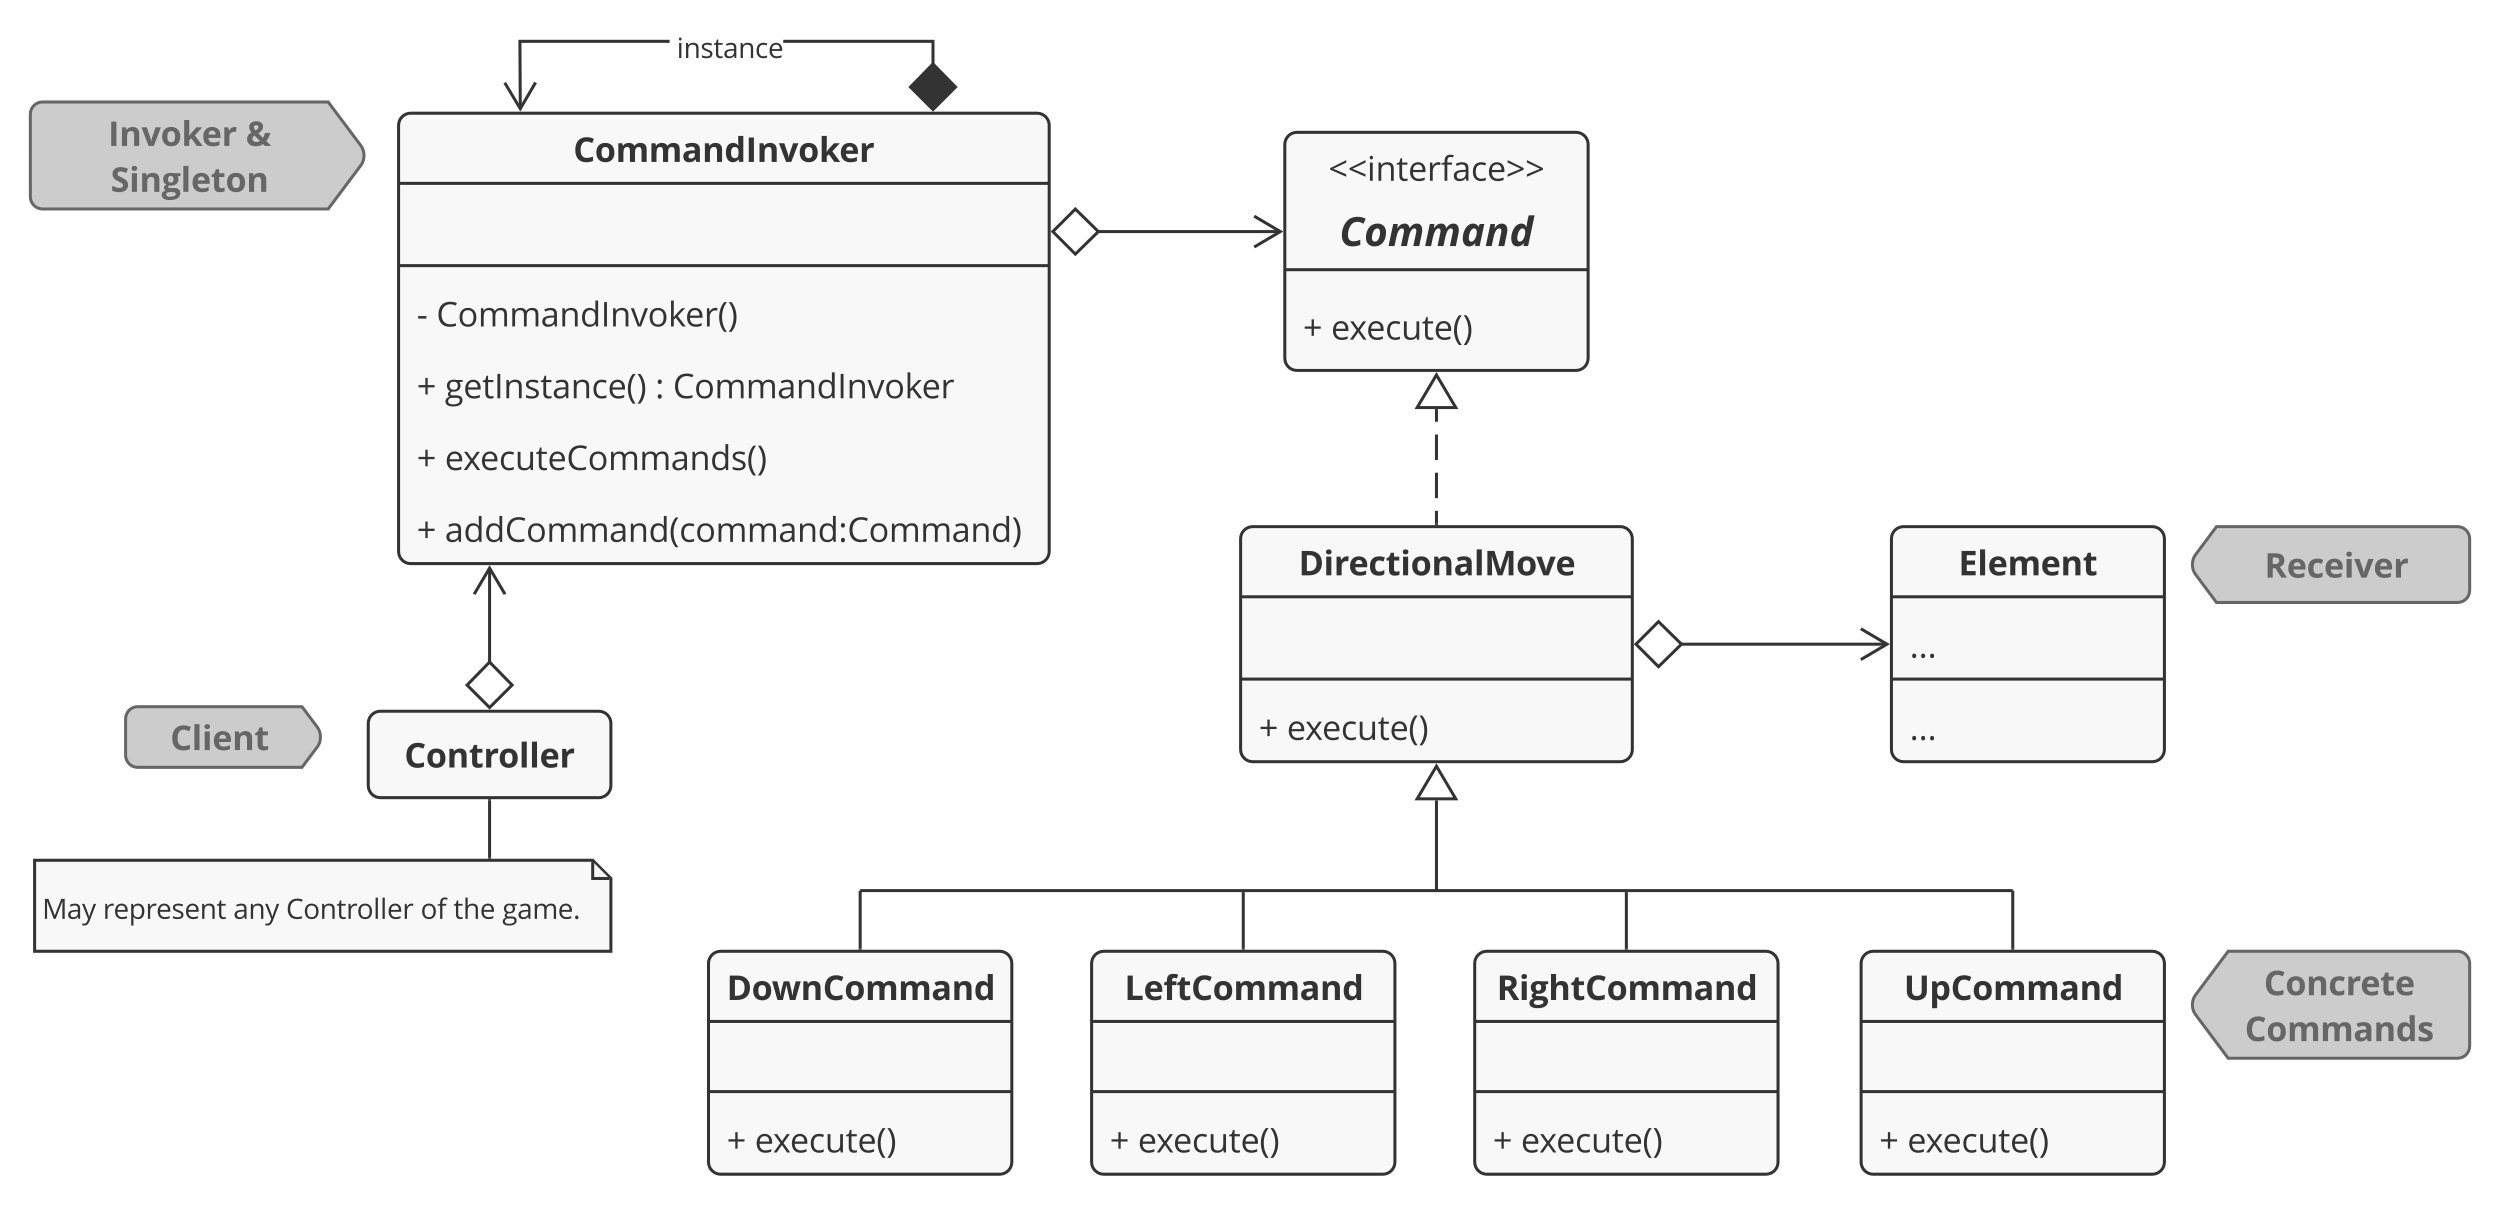 <svg xmlns="http://www.w3.org/2000/svg" xmlns:xlink="http://www.w3.org/1999/xlink" xmlns:lucid="lucid" width="1648.46" height="794.26"><g transform="translate(-37.18 -432.744)" lucid:page-tab-id="0_0"><path d="M1665.64 1122.53c0 4.4-3.58 8-8 8H1506.4l-21.6-28.86c-2.65-3.54-2.65-9.28 0-12.8l21.6-28.87h151.24c4.42 0 8 3.58 8 8z" stroke="#666" stroke-width="2" fill="#ccc"/><use xlink:href="#a" transform="matrix(1,-2.4492935982947064e-16,2.4492935982947064e-16,1,1493.195,1060) translate(36.75 28.99)"/><use xlink:href="#b" transform="matrix(1,-2.4492935982947064e-16,2.4492935982947064e-16,1,1493.195,1060) translate(24.152 59.252)"/><path d="M884.36 528c0-4.42 3.58-8 8-8h184c4.42 0 8 3.58 8 8v141c0 4.42-3.58 8-8 8h-184c-4.42 0-8-3.58-8-8z" stroke="#333" stroke-width="2" fill="#f9f8f8"/><path d="M884.36 610.58h200" stroke="#333" stroke-width="2" fill="none"/><use xlink:href="#c" transform="matrix(1,0,0,1,892.36,528) translate(20.798 23.963)"/><use xlink:href="#d" transform="matrix(1,0,0,1,892.36,528) translate(28.016 66.976)"/><use xlink:href="#e" transform="matrix(1,0,0,1,896.36,618.578) translate(0 38.121)"/><use xlink:href="#f" transform="matrix(1,0,0,1,896.36,618.578) translate(18.479 38.121)"/><path d="M855.22 788c0-4.42 3.58-8 8-8h242.28c4.42 0 8 3.58 8 8v139c0 4.42-3.58 8-8 8H863.22c-4.42 0-8-3.58-8-8z" stroke="#333" stroke-width="2" fill="#f9f8f8"/><path d="M855.22 826.26h258.28m-258.28 54.27h258.28" stroke="#333" stroke-width="2" fill="none"/><use xlink:href="#g" transform="matrix(1,0,0,1,863.217,788) translate(30.267 24.121)"/><use xlink:href="#e" transform="matrix(1,0,0,1,867.217,888.525) translate(0 32.121)"/><use xlink:href="#f" transform="matrix(1,0,0,1,867.217,888.525) translate(18.479 32.121)"/><path d="M984.36 778v-8.4m0-8.38v-16.78m0-8.4v-16.78m0-8.4v-8.38" stroke="#333" stroke-width="2" fill="none"/><path d="M985.36 779h-2v-1.03h2z" fill="#333"/><path d="M984.36 679.96l12.73 21.52h-25.47z" stroke="#333" stroke-width="2" fill="#fff"/><path d="M984.36 1019v-58.52M984.36 1018.97v1.03" stroke="#333" stroke-width="2" fill="none"/><path d="M984.36 937.96l12.73 21.52h-25.47z" stroke="#333" stroke-width="2" fill="#fff"/><path d="M605.36 1020h758M605.4 1020h-1.04M1363.33 1020h1.03" stroke="#333" stroke-width="2" fill="none"/><path d="M1264.36 1068c0-4.42 3.58-8 8-8h184c4.42 0 8 3.58 8 8v131c0 4.42-3.58 8-8 8h-184c-4.42 0-8-3.58-8-8z" stroke="#333" stroke-width="2" fill="#f9f8f8"/><path d="M1264.36 1106.26h200m-200 46.27h200" stroke="#333" stroke-width="2" fill="none"/><use xlink:href="#h" transform="matrix(1,0,0,1,1272.357,1068) translate(20.245 24.121)"/><use xlink:href="#e" transform="matrix(1,0,0,1,1276.357,1160.525) translate(0 32.121)"/><use xlink:href="#f" transform="matrix(1,0,0,1,1276.357,1160.525) translate(18.479 32.121)"/><path d="M504.36 1068c0-4.42 3.58-8 8-8h184c4.42 0 8 3.58 8 8v131c0 4.42-3.58 8-8 8h-184c-4.42 0-8-3.58-8-8z" stroke="#333" stroke-width="2" fill="#f9f8f8"/><path d="M504.36 1106.26h200m-200 46.27h200" stroke="#333" stroke-width="2" fill="none"/><use xlink:href="#i" transform="matrix(1,0,0,1,512.36,1068) translate(3.98 24.121)"/><use xlink:href="#e" transform="matrix(1,0,0,1,516.36,1160.525) translate(0 32.121)"/><use xlink:href="#f" transform="matrix(1,0,0,1,516.36,1160.525) translate(18.479 32.121)"/><path d="M1009.58 1068c0-4.42 3.58-8 8-8h184c4.42 0 8 3.58 8 8v131c0 4.42-3.58 8-8 8h-184c-4.42 0-8-3.58-8-8z" stroke="#333" stroke-width="2" fill="#f9f8f8"/><path d="M1009.58 1106.26h200m-200 46.27h200" stroke="#333" stroke-width="2" fill="none"/><use xlink:href="#j" transform="matrix(1,0,0,1,1017.575,1068) translate(6.546 24.121)"/><use xlink:href="#e" transform="matrix(1,0,0,1,1021.575,1160.525) translate(0 32.121)"/><use xlink:href="#f" transform="matrix(1,0,0,1,1021.575,1160.525) translate(18.479 32.121)"/><path d="M756.97 1068c0-4.42 3.58-8 8-8h184c4.42 0 8 3.58 8 8v131c0 4.42-3.58 8-8 8h-184c-4.42 0-8-3.58-8-8z" stroke="#333" stroke-width="2" fill="#f9f8f8"/><path d="M756.97 1106.26h200m-200 46.27h200" stroke="#333" stroke-width="2" fill="none"/><use xlink:href="#k" transform="matrix(1,0,0,1,764.968,1068) translate(13.708 24.121)"/><use xlink:href="#e" transform="matrix(1,0,0,1,768.968,1160.525) translate(0 32.121)"/><use xlink:href="#f" transform="matrix(1,0,0,1,768.968,1160.525) translate(18.479 32.121)"/><path d="M604.36 1021v37M604.36 1021.03V1020" stroke="#333" stroke-width="2" fill="none"/><path d="M605.36 1059h-2v-1.03h2z" fill="#333"/><path d="M1364.36 1021v37M1364.36 1021.03V1020" stroke="#333" stroke-width="2" fill="none"/><path d="M1365.36 1057.97v1.03h-2v-1.03z" fill="#333"/><path d="M856.97 1058v-37" stroke="#333" stroke-width="2" fill="none"/><path d="M857.97 1059h-2v-1.03h2z" fill="#333"/><path d="M856.97 1021.03V1020M1109.58 1058v-37" stroke="#333" stroke-width="2" fill="none"/><path d="M1110.58 1057.97v1.03h-2v-1.03z" fill="#333"/><path d="M1109.58 1021.03V1020M1145.25 857.5h136.3" stroke="#333" stroke-width="2" fill="none"/><path d="M1115.92 857.5l14.85-14.85 15.15 14.85-15.15 14.85z" stroke="#333" stroke-width="2" fill="#fff"/><path d="M1264.18 867.68l17.22-10.18-17.22-10.18" stroke="#333" stroke-width="2" fill="none"/><path d="M1284.36 788c0-4.42 3.58-8 8-8h164c4.42 0 8 3.58 8 8v139c0 4.42-3.58 8-8 8h-164c-4.42 0-8-3.58-8-8z" stroke="#333" stroke-width="2" fill="#f9f8f8"/><path d="M1284.36 826.26h180m-180 54.27h180" stroke="#333" stroke-width="2" fill="none"/><use xlink:href="#l" transform="matrix(1,0,0,1,1292.36,788) translate(36.221 24.121)"/><use xlink:href="#m" transform="matrix(1,0,0,1,1296.36,834.263) translate(0 32.121)"/><use xlink:href="#n" transform="matrix(1,0,0,1,1296.36,888.525) translate(0 32.121)"/><path d="M1665.64 822c0 4.42-3.58 8-8 8H1498.7l-13.9-18.6c-2.65-3.53-2.65-9.27 0-12.8l13.9-18.6h158.94c4.42 0 8 3.58 8 8z" stroke="#666" stroke-width="2" fill="#ccc"/><use xlink:href="#o" transform="matrix(1,-2.4492935982947064e-16,2.4492935982947064e-16,1,1489.355,780) translate(41.001 33.621)"/><path d="M57.18 508c0-4.42 3.58-8 8-8H253.6l21.6 28.86c2.65 3.53 2.65 9.27 0 12.8l-21.6 28.87H65.2c-4.42 0-8-3.6-8-8z" stroke="#666" stroke-width="2" fill="#ccc"/><use xlink:href="#p" transform="matrix(1,0,0,1,57.18,500) translate(51.322 28.99)"/><use xlink:href="#q" transform="matrix(1,0,0,1,57.18,500) translate(142.012 28.99)"/><use xlink:href="#r" transform="matrix(1,0,0,1,57.18,500) translate(52.949 59.252)"/><path d="M300 515.38c0-4.42 3.58-8 8-8h413c4.4 0 8 3.58 8 8v281c0 4.42-3.6 8-8 8H308c-4.42 0-8-3.58-8-8z" stroke="#333" stroke-width="2" fill="#f9f8f8"/><path d="M300 553.65h429M300 607.9h429" stroke="#333" stroke-width="2" fill="none"/><use xlink:href="#s" transform="matrix(1,0,0,1,308,515.383) translate(107.216 24.121)"/><use xlink:href="#t" transform="matrix(1,0,0,1,312,615.908) translate(0 32.109)"/><use xlink:href="#u" transform="matrix(1,0,0,1,312,615.908) translate(12.923 32.109)"/><use xlink:href="#v" transform="matrix(1,0,0,1,312,615.908) translate(0 79.45)"/><use xlink:href="#w" transform="matrix(1,0,0,1,312,615.908) translate(18.479 79.45)"/><use xlink:href="#x" transform="matrix(1,0,0,1,312,615.908) translate(157.216 79.45)"/><use xlink:href="#y" transform="matrix(1,0,0,1,312,615.908) translate(168.902 79.45)"/><use xlink:href="#e" transform="matrix(1,0,0,1,312,615.908) translate(0 126.792)"/><use xlink:href="#z" transform="matrix(1,0,0,1,312,615.908) translate(18.479 126.792)"/><use xlink:href="#e" transform="matrix(1,0,0,1,312,615.908) translate(0 174.133)"/><use xlink:href="#A" transform="matrix(1,0,0,1,312,615.908) translate(18.479 174.133)"/><path d="M760.74 585.45h120.8" stroke="#333" stroke-width="2" fill="none"/><path d="M731.4 585.45l14.85-14.85 15.15 14.85-15.15 14.85z" stroke="#333" stroke-width="2" fill="#fff"/><path d="M864.18 595.63l17.22-10.18-17.22-10.18" stroke="#333" stroke-width="2" fill="none"/><path d="M478.72 461h-97.7l.23 43.56h-2L379 459h99.72zm174.67 14.63h-2V461h-97.73v-2h99.72z" fill="#333"/><path d="M667.24 490.12l-14.85 14.85-14.86-14.85 14.85-15.15z" fill="#333"/><path d="M668.65 490.13l-16.26 16.25-16.27-16.25 16.26-16.6zm-29.7-.02l13.44 13.45 13.43-13.44-13.44-13.7zM391.2 487.65l-10.94 18.73-11.14-18.6 1.7-1.03 9.42 15.7 9.23-15.8z" fill="#333"/><g><use xlink:href="#B" transform="matrix(1,0,0,1,478.722,443.744) translate(0 27.239)"/><use xlink:href="#C" transform="matrix(1,0,0,1,478.722,443.744) translate(4.676 27.239)"/></g><path d="M280 909.72c0-4.42 3.58-8 8-8h144c4.42 0 8 3.58 8 8v41c0 4.42-3.58 8-8 8H288c-4.42 0-8-3.58-8-8z" stroke="#333" stroke-width="2" fill="#f9f8f8"/><g><use xlink:href="#D" transform="matrix(1,0,0,1,288,909.721) translate(15.821 29.121)"/></g><path d="M120 906.72c0-4.42 3.58-8 8-8h108.3l10.2 13.6c2.63 3.53 2.63 9.27 0 12.8l-10.2 13.6H128c-4.42 0-8-3.58-8-8z" stroke="#666" stroke-width="2" fill="#ccc"/><g><use xlink:href="#E" transform="matrix(1,0,0,1,120,898.721) translate(29.448 28.621)"/></g><path d="M60 1000h368l12 12v48H60z" stroke="#333" stroke-width="2" fill="#f9f8f8"/><path d="M428 1000.95V1012h11.05" stroke="#333" stroke-width="2" fill="#f9f8f8"/><g><use xlink:href="#F" transform="matrix(1,0,0,1,65,1005) translate(0 33.614)"/><use xlink:href="#G" transform="matrix(1,0,0,1,65,1005) translate(40.008 33.614)"/><use xlink:href="#H" transform="matrix(1,0,0,1,65,1005) translate(125.974 33.614)"/><use xlink:href="#I" transform="matrix(1,0,0,1,65,1005) translate(160.778 33.614)"/><use xlink:href="#J" transform="matrix(1,0,0,1,65,1005) translate(249.495 33.614)"/><use xlink:href="#K" transform="matrix(1,0,0,1,65,1005) translate(271.143 33.614)"/><use xlink:href="#L" transform="matrix(1,0,0,1,65,1005) translate(303.319 33.614)"/></g><path d="M360 960.72V998" stroke="#333" stroke-width="2" fill="none"/><path d="M361 960.75h-2v-1.03h2zM361 999h-2v-1.03h2z" fill="#333"/><path d="M360 869.97V807.2" stroke="#333" stroke-width="2" fill="none"/><path d="M360 899.3l-14.85-14.84L360 869.3l14.85 15.16z" stroke="#333" stroke-width="2" fill="#fff"/><path d="M370.18 824.56L360 807.36l-10.18 17.2" stroke="#333" stroke-width="2" fill="none"/><defs><path fill="#666" d="M1133-1128c-95-42-202-97-328-97-258 0-367 218-367 498 0 326 122 489 367 489 103 0 227-26 373-77v260C1058-5 924 20 776 20c-443 0-662-290-657-749 5-455 236-754 686-754 142 0 285 34 428 103" id="M"/><path fill="#666" d="M633-893c-183 0-230 133-230 332s48 336 232 336c183 0 229-137 229-336s-47-332-231-332zm4-246c347 5 535 225 539 578S978 25 631 20C283 15 96-208 92-561c-4-355 196-583 545-578" id="N"/><path fill="#666" d="M795-1139c261-1 398 148 397 410V0H887v-653c-1-148-42-242-180-242-202 0-242 139-242 369V0H160v-1118h233l41 143h17c62-102 185-163 344-164" id="O"/><path fill="#666" d="M954-63C853 0 774 20 614 20 266 20 92-171 92-553c0-369 188-586 549-586 129 0 245 25 348 76l-90 236c-84-31-156-66-258-66-159 0-238 113-238 338 0 219 79 328 238 328 137 0 223-38 313-97v261" id="P"/><path fill="#666" d="M451-930c71-134 228-244 436-200l-23 286c-220-45-399 61-399 275V0H160v-1118h231l45 188h15" id="Q"/><path fill="#666" d="M836-686c0-141-77-236-213-236-140 0-206 98-215 236h428zm223 627C946-4 838 19 666 20 308 22 92-191 92-551c0-356 187-588 529-588 314 0 504 195 501 508v148H401c5 169 104 277 279 276 158-2 261-33 379-88v236" id="R"/><path fill="#666" d="M498-350c-2 85 52 126 133 127 53 0 117-12 192-35v227C747 3 654 20 543 20c-247 0-350-124-350-370v-539H47v-129l168-102 88-236h195v238h313v229H498v539" id="S"/><g id="a"><use transform="matrix(0.011,0,0,0.011,0,0)" xlink:href="#M"/><use transform="matrix(0.011,0,0,0.011,14.16,0)" xlink:href="#N"/><use transform="matrix(0.011,0,0,0.011,27.919,0)" xlink:href="#O"/><use transform="matrix(0.011,0,0,0.011,42.524,0)" xlink:href="#P"/><use transform="matrix(0.011,0,0,0.011,53.95,0)" xlink:href="#Q"/><use transform="matrix(0.011,0,0,0.011,63.596,0)" xlink:href="#R"/><use transform="matrix(0.011,0,0,0.011,76.725,0)" xlink:href="#S"/><use transform="matrix(0.011,0,0,0.011,86.372,0)" xlink:href="#R"/></g><path fill="#666" d="M1384-895c-176 0-222 133-223 334V0H856v-653c-1-144-37-242-168-242-78 0-135 29-170 86s-53 152-53 283V0H160v-1118h233l41 143h17c56-98 174-164 325-164 167 0 281 55 340 164h27c55-99 179-165 330-164 265 2 385 133 385 410V0h-306v-653c-1-144-37-242-168-242" id="T"/><path fill="#666" d="M618-1141c286 0 465 117 465 396V0H870l-59-152h-8C704-33 632 18 432 20 216 22 86-113 86-334c0-119 44-202 124-262 109-82 356-99 570-100 11-142-39-219-174-219-89 0-194 27-315 81l-101-206c129-67 271-101 428-101zm-71 938c137 0 235-88 233-223v-92c-190 3-382 4-381 186 0 86 49 129 148 129" id="U"/><path fill="#666" d="M92-557c0-327 132-582 430-582 141 0 248 55 322 164h10c-38-188-18-371-23-581h306V0H903l-59-145h-13C762-35 656 20 514 20 222 20 92-237 92-557zm309 4c0 190 54 330 220 330 191 0 231-123 231-332 0-214-44-336-236-336-161 0-215 151-215 338" id="V"/><path fill="#666" d="M836-831c-99-39-182-77-306-82-139-6-173 83-92 144 51 39 327 139 383 188 71 62 119 126 119 249C940-74 747 21 463 20 305 20 202 0 94-45v-252c93 45 253 94 379 94 111 0 166-32 166-96 0-68-41-76-98-109-79-46-276-119-333-167-74-61-116-125-116-252 0-368 555-367 836-224" id="W"/><g id="b"><use transform="matrix(0.011,0,0,0.011,0,0)" xlink:href="#M"/><use transform="matrix(0.011,0,0,0.011,14.16,0)" xlink:href="#N"/><use transform="matrix(0.011,0,0,0.011,27.919,0)" xlink:href="#T"/><use transform="matrix(0.011,0,0,0.011,49.74,0)" xlink:href="#T"/><use transform="matrix(0.011,0,0,0.011,71.56,0)" xlink:href="#U"/><use transform="matrix(0.011,0,0,0.011,84.983,0)" xlink:href="#O"/><use transform="matrix(0.011,0,0,0.011,99.588,0)" xlink:href="#V"/><use transform="matrix(0.011,0,0,0.011,113.65,0)" xlink:href="#W"/></g><path fill="#333" d="M1065-242L104-664v-98l961-479v149L283-721l782 328v151" id="X"/><path fill="#333" d="M342 0H176v-1096h166V0zm-82-1282c-61 0-98-43-98-111 0-69 36-110 98-110 59 0 98 43 98 110s-39 111-98 111" id="Y"/><path fill="#333" d="M694-1116c270 0 399 125 398 401V0H926v-709c-1-177-76-266-252-266-250 0-332 133-332 400V0H176v-1096h135l27 150h8c62-101 190-170 348-170" id="Z"/><path fill="#333" d="M354-322c-2 123 60 204 176 205 51 1 114-10 150-20v127C647 7 557 20 506 20 294 20 188-92 188-315v-652H31v-80l157-69 70-234h96v254h318v129H354v645" id="aa"/><path fill="#333" d="M995-51C878-2 799 19 639 20c-329 2-524-221-524-559 0-326 172-577 481-577 278 0 451 210 446 493v105H287c4 242 121 392 358 393 118 0 235-25 350-74v148zM864-653c2-195-85-324-270-324-190 0-288 139-303 324h573" id="ab"/><path fill="#333" d="M340-893c80-153 237-262 467-211l-23 154c-45-10-85-15-120-15-184-3-322 182-322 377V0H176v-1096h137l19 203h8" id="ac"/><path fill="#333" d="M575-1430c-169 0-190 146-184 334h279v129H391V0H225v-967H29v-75l196-60c-15-299 97-465 353-465 58 0 126 12 204 35l-43 133c-64-21-119-31-164-31" id="ad"/><path fill="#333" d="M588-1114c260 0 384 106 385 366V0H850l-33-156h-8C708-34 639 17 442 20 231 23 94-94 94-303c0-221 177-337 531-348l186-6c11-203-40-320-233-320-91 0-195 28-310 84l-51-127c97-53 229-94 371-94zM268-301c-1 123 81 184 207 184 203 0 334-120 332-323v-99c-257 14-539-7-539 238" id="ae"/><path fill="#333" d="M287-543c-1 247 91 418 323 418 91 0 185-20 281-59v147C818 1 725 20 614 20c-329 0-499-221-499-561 0-349 172-575 510-575 96 0 221 26 282 57l-51 141c-61-25-157-50-235-51-223 0-334 142-334 426" id="af"/><path fill="#333" d="M104-393l783-326-783-373v-149l961 479v98L104-242v-151" id="ag"/><g id="c"><use transform="matrix(0.011,0,0,0.011,0,0)" xlink:href="#X"/><use transform="matrix(0.011,0,0,0.011,12.706,0)" xlink:href="#X"/><use transform="matrix(0.011,0,0,0.011,25.412,0)" xlink:href="#Y"/><use transform="matrix(0.011,0,0,0.011,31.033,0)" xlink:href="#Z"/><use transform="matrix(0.011,0,0,0.011,44.672,0)" xlink:href="#aa"/><use transform="matrix(0.011,0,0,0.011,52.517,0)" xlink:href="#ab"/><use transform="matrix(0.011,0,0,0.011,64.985,0)" xlink:href="#ac"/><use transform="matrix(0.011,0,0,0.011,74.056,0)" xlink:href="#ad"/><use transform="matrix(0.011,0,0,0.011,81.586,0)" xlink:href="#ae"/><use transform="matrix(0.011,0,0,0.011,93.945,0)" xlink:href="#af"/><use transform="matrix(0.011,0,0,0.011,104.525,0)" xlink:href="#ab"/><use transform="matrix(0.011,0,0,0.011,116.992,0)" xlink:href="#ag"/><use transform="matrix(0.011,0,0,0.011,129.698,0)" xlink:href="#ag"/></g><path fill="#333" d="M1217-1130c-117-62-172-97-312-97-215 0-336 143-407 319-43 105-64 218-64 339 1 215 78 328 287 329 97 0 210-26 338-77v260C926-6 793 20 659 20c-345 1-536-220-536-573 0-355 166-672 382-817 223-150 607-147 830-10" id="ah"/><path fill="#333" d="M805-696c0-131-48-197-143-197-50 0-94 21-134 61-78 78-135 263-135 422 0 123 50 185 150 185 127 0 193-116 229-233 22-73 33-152 33-238zm-121-443c263 0 424 175 424 443 0 284-101 512-274 626-89 59-194 90-316 90C262 20 90-154 90-410c0-288 103-522 278-638 90-60 195-91 316-91" id="ai"/><path fill="#333" d="M1470-1139c255-9 308 252 256 502L1593 0h-301l138-653c29-101 29-242-82-242-61 0-116 37-166 112-119 179-154 531-215 783H666l137-653c29-101 29-242-82-242-61 0-117 38-167 114C435-599 401-252 338 0H37l237-1118h230l-21 207h6c97-152 216-228 355-228 146 0 233 76 262 228h6c76-122 186-222 358-228" id="aj"/><path fill="#333" d="M608-1139c139 1 230 65 277 164h8l57-143h232L944 0H715l14-145h-4C636-35 529 20 406 20 192 20 90-154 90-385c0-266 113-534 261-655 79-65 164-99 257-99zM395-399c-1 104 35 176 129 176 46 0 90-22 133-67 87-92 142-257 142-441 0-88-54-165-140-164-45 0-87 25-129 72-76 86-135 265-135 424" id="ak"/><path fill="#333" d="M844-1139c190 0 291 125 289 322 0 49-8 109-23 180L977 0H676l137-653c30-107 28-242-92-242-61 0-117 38-167 114C435-599 401-252 338 0H37l237-1118h230l-21 207h6c97-152 216-228 355-228" id="al"/><path fill="#333" d="M725-145C643-47 561 20 406 20 192 20 90-155 90-387c0-265 113-532 260-653 79-65 164-99 258-99 139 0 192 63 254 164h8c11-222 67-386 103-581h301L944 0H715l14-145h-4zm36-329c47-141 85-417-102-421-45 0-87 25-129 72-76 86-135 265-135 424 0 117 46 176 137 176 44 0 86-23 128-69s76-106 101-182" id="am"/><g id="d"><use transform="matrix(0.013,0,0,0.013,0,0)" xlink:href="#ah"/><use transform="matrix(0.013,0,0,0.013,16.315,0)" xlink:href="#ai"/><use transform="matrix(0.013,0,0,0.013,31.914,0)" xlink:href="#aj"/><use transform="matrix(0.013,0,0,0.013,56.042,0)" xlink:href="#aj"/><use transform="matrix(0.013,0,0,0.013,80.169,0)" xlink:href="#ak"/><use transform="matrix(0.013,0,0,0.013,96.016,0)" xlink:href="#al"/><use transform="matrix(0.013,0,0,0.013,112.122,0)" xlink:href="#am"/></g><path fill="#333" d="M653-791h412v138H653v426H514v-426H104v-138h410v-428h139v428" id="an"/><use transform="matrix(0.011,0,0,0.011,0,0)" xlink:href="#an" id="e"/><path fill="#333" d="M440-561L59-1096h189l289 420 288-420h187L631-561 1032 0H844L537-444 227 0H39" id="ao"/><path fill="#333" d="M563 20c-271 0-399-123-399-399v-717h168v711c1 177 76 266 252 266 250 0 331-135 331-401v-576h166V0H944l-24-147h-9C848-44 724 20 563 20" id="ap"/><path fill="#333" d="M383 324C201 116 82-188 82-561c0-378 120-688 301-901h162c-172 227-289 529-289 899 0 361 122 665 287 887H383" id="aq"/><path fill="#333" d="M223-1462c182 213 301 524 301 901 0 373-119 679-301 885H63c166-222 287-526 287-887 0-369-117-672-289-899h162" id="ar"/><g id="f"><use transform="matrix(0.011,0,0,0.011,0,0)" xlink:href="#ab"/><use transform="matrix(0.011,0,0,0.011,12.023,0)" xlink:href="#ao"/><use transform="matrix(0.011,0,0,0.011,23.22,0)" xlink:href="#ab"/><use transform="matrix(0.011,0,0,0.011,35.688,0)" xlink:href="#af"/><use transform="matrix(0.011,0,0,0.011,46.267,0)" xlink:href="#ap"/><use transform="matrix(0.011,0,0,0.011,59.907,0)" xlink:href="#aa"/><use transform="matrix(0.011,0,0,0.011,67.752,0)" xlink:href="#ab"/><use transform="matrix(0.011,0,0,0.011,80.219,0)" xlink:href="#aq"/><use transform="matrix(0.011,0,0,0.011,86.795,0)" xlink:href="#ar"/></g><path fill="#333" d="M643-1462c464-5 754 260 754 717 0 491-297 749-799 745H184v-1462h459zm432 725c0-314-139-471-416-471H494v952h133c299 0 448-160 448-481" id="as"/><path fill="#333" d="M479-1407c-1 99-61 150-166 150-111 0-166-50-166-150 0-99 55-149 166-149s166 50 166 149zM465 0H160v-1118h305V0" id="at"/><path fill="#333" d="M451-930c71-134 228-244 436-200l-23 286c-220-45-399 61-399 275V0H160v-1118h231l45 188h15" id="au"/><path fill="#333" d="M836-686c0-141-77-236-213-236-140 0-206 98-215 236h428zm223 627C946-4 838 19 666 20 308 22 92-191 92-551c0-356 187-588 529-588 314 0 504 195 501 508v148H401c5 169 104 277 279 276 158-2 261-33 379-88v236" id="av"/><path fill="#333" d="M954-63C853 0 774 20 614 20 266 20 92-171 92-553c0-369 188-586 549-586 129 0 245 25 348 76l-90 236c-84-31-156-66-258-66-159 0-238 113-238 338 0 219 79 328 238 328 137 0 223-38 313-97v261" id="aw"/><path fill="#333" d="M498-350c-2 85 52 126 133 127 53 0 117-12 192-35v227C747 3 654 20 543 20c-247 0-350-124-350-370v-539H47v-129l168-102 88-236h195v238h313v229H498v539" id="ax"/><path fill="#333" d="M633-893c-183 0-230 133-230 332s48 336 232 336c183 0 229-137 229-336s-47-332-231-332zm4-246c347 5 535 225 539 578S978 25 631 20C283 15 96-208 92-561c-4-355 196-583 545-578" id="ay"/><path fill="#333" d="M795-1139c261-1 398 148 397 410V0H887v-653c-1-148-42-242-180-242-202 0-242 139-242 369V0H160v-1118h233l41 143h17c62-102 185-163 344-164" id="az"/><path fill="#333" d="M618-1141c286 0 465 117 465 396V0H870l-59-152h-8C704-33 632 18 432 20 216 22 86-113 86-334c0-119 44-202 124-262 109-82 356-99 570-100 11-142-39-219-174-219-89 0-194 27-315 81l-101-206c129-67 271-101 428-101zm-71 938c137 0 235-88 233-223v-92c-190 3-382 4-381 186 0 86 49 129 148 129" id="aA"/><path fill="#333" d="M465 0H160v-1556h305V0" id="aB"/><path fill="#333" d="M1458 0c3-430-10-709 15-1145h-9L1087 0H803L451-1147h-9c31 483 15 690 19 1147H184v-1462h422L952-344h6l367-1118h422V0h-289" id="aC"/><path fill="#333" d="M426 0L0-1118h319l216 637c24 81 39 157 45 229h6c3-64 15-141 45-229l215-637h319L739 0H426" id="aD"/><g id="g"><use transform="matrix(0.011,0,0,0.011,0,0)" xlink:href="#as"/><use transform="matrix(0.011,0,0,0.011,16.45,0)" xlink:href="#at"/><use transform="matrix(0.011,0,0,0.011,23.231,0)" xlink:href="#au"/><use transform="matrix(0.011,0,0,0.011,32.878,0)" xlink:href="#av"/><use transform="matrix(0.011,0,0,0.011,46.007,0)" xlink:href="#aw"/><use transform="matrix(0.011,0,0,0.011,57.433,0)" xlink:href="#ax"/><use transform="matrix(0.011,0,0,0.011,67.079,0)" xlink:href="#at"/><use transform="matrix(0.011,0,0,0.011,73.861,0)" xlink:href="#ay"/><use transform="matrix(0.011,0,0,0.011,87.619,0)" xlink:href="#az"/><use transform="matrix(0.011,0,0,0.011,102.224,0)" xlink:href="#aA"/><use transform="matrix(0.011,0,0,0.011,115.647,0)" xlink:href="#aB"/><use transform="matrix(0.011,0,0,0.011,122.428,0)" xlink:href="#aC"/><use transform="matrix(0.011,0,0,0.011,143.381,0)" xlink:href="#ay"/><use transform="matrix(0.011,0,0,0.011,156.695,0)" xlink:href="#aD"/><use transform="matrix(0.011,0,0,0.011,169.336,0)" xlink:href="#av"/></g><path fill="#333" d="M776-240c213 0 289-110 289-329v-893h309v946c-8 356-241 531-606 536-358 5-595-195-594-540v-942h309v895c2 220 76 327 293 327" id="aE"/><path fill="#333" d="M782-1139c293 0 422 256 422 578 0 230-70 418-202 512-65 46-141 69-228 69-131 0-234-48-309-143h-16c32 222 9 383 16 615H160v-1610h248l43 145h14c71-111 177-166 317-166zm111 574c0-190-40-330-209-330-184 0-221 128-219 332 2 209 40 336 223 336 137 0 205-113 205-338" id="aF"/><path fill="#333" d="M1133-1128c-95-42-202-97-328-97-258 0-367 218-367 498 0 326 122 489 367 489 103 0 227-26 373-77v260C1058-5 924 20 776 20c-443 0-662-290-657-749 5-455 236-754 686-754 142 0 285 34 428 103" id="aG"/><path fill="#333" d="M1384-895c-176 0-222 133-223 334V0H856v-653c-1-144-37-242-168-242-78 0-135 29-170 86s-53 152-53 283V0H160v-1118h233l41 143h17c56-98 174-164 325-164 167 0 281 55 340 164h27c55-99 179-165 330-164 265 2 385 133 385 410V0h-306v-653c-1-144-37-242-168-242" id="aH"/><path fill="#333" d="M92-557c0-327 132-582 430-582 141 0 248 55 322 164h10c-38-188-18-371-23-581h306V0H903l-59-145h-13C762-35 656 20 514 20 222 20 92-237 92-557zm309 4c0 190 54 330 220 330 191 0 231-123 231-332 0-214-44-336-236-336-161 0-215 151-215 338" id="aI"/><g id="h"><use transform="matrix(0.011,0,0,0.011,0,0)" xlink:href="#aE"/><use transform="matrix(0.011,0,0,0.011,16.797,0)" xlink:href="#aF"/><use transform="matrix(0.011,0,0,0.011,30.859,0)" xlink:href="#aG"/><use transform="matrix(0.011,0,0,0.011,45.02,0)" xlink:href="#ay"/><use transform="matrix(0.011,0,0,0.011,58.778,0)" xlink:href="#aH"/><use transform="matrix(0.011,0,0,0.011,80.599,0)" xlink:href="#aH"/><use transform="matrix(0.011,0,0,0.011,102.42,0)" xlink:href="#aA"/><use transform="matrix(0.011,0,0,0.011,115.842,0)" xlink:href="#az"/><use transform="matrix(0.011,0,0,0.011,130.447,0)" xlink:href="#aI"/></g><path fill="#333" d="M1079 0c-64-298-133-592-202-885h-7L666 0H338L20-1118h304c74 305 149 505 192 862h6c25-292 125-597 189-862h336c64 284 150 545 182 862h6c7-69 49-308 65-367l134-495h299L1411 0h-332" id="aJ"/><g id="i"><use transform="matrix(0.011,0,0,0.011,0,0)" xlink:href="#as"/><use transform="matrix(0.011,0,0,0.011,16.45,0)" xlink:href="#ay"/><use transform="matrix(0.011,0,0,0.011,29.763,0)" xlink:href="#aJ"/><use transform="matrix(0.011,0,0,0.011,48.785,0)" xlink:href="#az"/><use transform="matrix(0.011,0,0,0.011,63.39,0)" xlink:href="#aG"/><use transform="matrix(0.011,0,0,0.011,77.55,0)" xlink:href="#ay"/><use transform="matrix(0.011,0,0,0.011,91.309,0)" xlink:href="#aH"/><use transform="matrix(0.011,0,0,0.011,113.129,0)" xlink:href="#aH"/><use transform="matrix(0.011,0,0,0.011,134.95,0)" xlink:href="#aA"/><use transform="matrix(0.011,0,0,0.011,148.372,0)" xlink:href="#az"/><use transform="matrix(0.011,0,0,0.011,162.977,0)" xlink:href="#aI"/></g><path fill="#333" d="M881-1016c0-191-181-195-387-192v395c210 7 387-9 387-203zm313-8c0 197-121 322-272 387 220 329 363 541 430 637h-344L659-561H494V0H184v-1462h426c360 1 584 108 584 438" id="aK"/><path fill="#333" d="M549-1139c43 0 163 15 194 21h390v155l-175 45c32 50 48 106 48 168 2 289-261 415-574 373-89 78-53 146 121 146h190c229-1 375 93 377 311 0 131-55 232-164 304S691 492 487 492c-156 0-275-28-357-82S6 280 6 182C6 26 113-51 254-84c-55-22-119-89-117-162 3-107 68-140 144-190C169-483 89-600 90-756c1-259 185-383 459-383zM467 14c-100-2-199 51-197 144 3 184 368 146 487 90 62-30 93-71 93-123 0-42-19-70-55-87-64-30-222-23-328-24zm82-569c118 0 165-80 166-197 0-135-55-202-166-202-112 0-168 67-168 202 0 117 52 197 168 197" id="aL"/><path fill="#333" d="M791-1139c262-1 402 148 401 410V0H887v-653c0-161-60-242-180-242-201 0-242 142-242 369V0H160v-1556h305c-1 210 6 368-14 581h16c68-109 176-164 324-164" id="aM"/><g id="j"><use transform="matrix(0.011,0,0,0.011,0,0)" xlink:href="#aK"/><use transform="matrix(0.011,0,0,0.011,14.67,0)" xlink:href="#at"/><use transform="matrix(0.011,0,0,0.011,21.452,0)" xlink:href="#aL"/><use transform="matrix(0.011,0,0,0.011,34.006,0)" xlink:href="#aM"/><use transform="matrix(0.011,0,0,0.011,48.611,0)" xlink:href="#ax"/><use transform="matrix(0.011,0,0,0.011,58.257,0)" xlink:href="#aG"/><use transform="matrix(0.011,0,0,0.011,72.418,0)" xlink:href="#ay"/><use transform="matrix(0.011,0,0,0.011,86.176,0)" xlink:href="#aH"/><use transform="matrix(0.011,0,0,0.011,107.997,0)" xlink:href="#aH"/><use transform="matrix(0.011,0,0,0.011,129.818,0)" xlink:href="#aA"/><use transform="matrix(0.011,0,0,0.011,143.24,0)" xlink:href="#az"/><use transform="matrix(0.011,0,0,0.011,157.845,0)" xlink:href="#aI"/></g><path fill="#333" d="M184 0v-1462h310v1206h593V0H184" id="aN"/><path fill="#333" d="M637-1325c-111 0-131 91-123 207h264v229H514V0H209v-889H41v-147l168-82c-18-311 94-449 395-449 105 0 199 16 281 47l-78 224c-61-19-118-29-170-29" id="aO"/><g id="k"><use transform="matrix(0.011,0,0,0.011,0,0)" xlink:href="#aN"/><use transform="matrix(0.011,0,0,0.011,12.554,0)" xlink:href="#av"/><use transform="matrix(0.011,0,0,0.011,25.684,0)" xlink:href="#aO"/><use transform="matrix(0.011,0,0,0.011,34.288,0)" xlink:href="#ax"/><use transform="matrix(0.011,0,0,0.011,43.934,0)" xlink:href="#aG"/><use transform="matrix(0.011,0,0,0.011,58.095,0)" xlink:href="#ay"/><use transform="matrix(0.011,0,0,0.011,71.853,0)" xlink:href="#aH"/><use transform="matrix(0.011,0,0,0.011,93.674,0)" xlink:href="#aH"/><use transform="matrix(0.011,0,0,0.011,115.495,0)" xlink:href="#aA"/><use transform="matrix(0.011,0,0,0.011,128.917,0)" xlink:href="#az"/><use transform="matrix(0.011,0,0,0.011,143.522,0)" xlink:href="#aI"/></g><path fill="#333" d="M1026 0H184v-1462h842v254H494v321h495v254H494v377h532V0" id="aP"/><g id="l"><use transform="matrix(0.011,0,0,0.011,0,0)" xlink:href="#aP"/><use transform="matrix(0.011,0,0,0.011,12.446,0)" xlink:href="#aB"/><use transform="matrix(0.011,0,0,0.011,19.227,0)" xlink:href="#av"/><use transform="matrix(0.011,0,0,0.011,32.357,0)" xlink:href="#aH"/><use transform="matrix(0.011,0,0,0.011,54.178,0)" xlink:href="#av"/><use transform="matrix(0.011,0,0,0.011,67.307,0)" xlink:href="#az"/><use transform="matrix(0.011,0,0,0.011,81.912,0)" xlink:href="#ax"/></g><path fill="#333" d="M270 29c-76 0-118-48-118-135 0-84 38-135 118-136 81 0 123 51 123 136 0 82-44 135-123 135" id="aQ"/><g id="m"><use transform="matrix(0.011,0,0,0.011,0,0)" xlink:href="#aQ"/><use transform="matrix(0.011,0,0,0.011,5.914,0)" xlink:href="#aQ"/><use transform="matrix(0.011,0,0,0.011,11.827,0)" xlink:href="#aQ"/></g><g id="n"><use transform="matrix(0.011,0,0,0.011,0,0)" xlink:href="#aQ"/><use transform="matrix(0.011,0,0,0.011,5.914,0)" xlink:href="#aQ"/><use transform="matrix(0.011,0,0,0.011,11.827,0)" xlink:href="#aQ"/></g><path fill="#666" d="M881-1016c0-191-181-195-387-192v395c210 7 387-9 387-203zm313-8c0 197-121 322-272 387 220 329 363 541 430 637h-344L659-561H494V0H184v-1462h426c360 1 584 108 584 438" id="aR"/><path fill="#666" d="M479-1407c-1 99-61 150-166 150-111 0-166-50-166-150 0-99 55-149 166-149s166 50 166 149zM465 0H160v-1118h305V0" id="aS"/><path fill="#666" d="M426 0L0-1118h319l216 637c24 81 39 157 45 229h6c3-64 15-141 45-229l215-637h319L739 0H426" id="aT"/><g id="o"><use transform="matrix(0.011,0,0,0.011,0,0)" xlink:href="#aR"/><use transform="matrix(0.011,0,0,0.011,14.67,0)" xlink:href="#R"/><use transform="matrix(0.011,0,0,0.011,27.799,0)" xlink:href="#P"/><use transform="matrix(0.011,0,0,0.011,39.225,0)" xlink:href="#R"/><use transform="matrix(0.011,0,0,0.011,52.355,0)" xlink:href="#aS"/><use transform="matrix(0.011,0,0,0.011,59.136,0)" xlink:href="#aT"/><use transform="matrix(0.011,0,0,0.011,71.777,0)" xlink:href="#R"/><use transform="matrix(0.011,0,0,0.011,84.907,0)" xlink:href="#Q"/></g><path fill="#666" d="M184 0v-1462h310V0H184" id="aU"/><path fill="#666" d="M453-608l133-170 313-340h344L799-633 1270 0H918L596-453 465-348V0H160v-1556h305v694l-16 254h4" id="aV"/><g id="p"><use transform="matrix(0.011,0,0,0.011,0,0)" xlink:href="#aU"/><use transform="matrix(0.011,0,0,0.011,7.357,0)" xlink:href="#O"/><use transform="matrix(0.011,0,0,0.011,21.962,0)" xlink:href="#aT"/><use transform="matrix(0.011,0,0,0.011,34.603,0)" xlink:href="#N"/><use transform="matrix(0.011,0,0,0.011,48.362,0)" xlink:href="#aV"/><use transform="matrix(0.011,0,0,0.011,61.697,0)" xlink:href="#R"/><use transform="matrix(0.011,0,0,0.011,74.826,0)" xlink:href="#Q"/></g><path fill="#666" d="M1477-784c-48 181-138 364-242 491L1536 0h-377l-115-113C917-24 773 20 612 20 317 20 82-120 82-395c0-228 101-314 268-414-84-100-143-178-143-336 0-218 193-338 428-338 224 0 408 109 409 318 0 79-23 151-69 217S855-819 752-760l284 277c47-78 88-178 123-301h318zM528-627c-64 52-123 101-125 203-2 120 106 188 230 188 84 0 160-20 227-61zm105-620c-84 0-144 41-144 123 0 59 32 123 95 194 57-32 101-63 132-94s46-68 46-109c1-72-57-114-129-114" id="aW"/><use transform="matrix(0.011,0,0,0.011,0,0)" xlink:href="#aW" id="q"/><path fill="#666" d="M596-1225c-134-8-223 103-163 219 11 21 33 41 61 60s93 53 196 102c137 65 230 130 281 196s76 147 76 242c-3 286-231 426-539 426C352 20 214-9 94-68v-288c159 68 260 115 438 120 123 3 211-41 211-155 0-73-44-105-95-141-63-46-329-160-390-220-78-77-147-167-147-315 0-273 208-420 495-416 177 2 298 46 434 103l-100 241c-131-51-199-78-344-86" id="aX"/><path fill="#666" d="M549-1139c43 0 163 15 194 21h390v155l-175 45c32 50 48 106 48 168 2 289-261 415-574 373-89 78-53 146 121 146h190c229-1 375 93 377 311 0 131-55 232-164 304S691 492 487 492c-156 0-275-28-357-82S6 280 6 182C6 26 113-51 254-84c-55-22-119-89-117-162 3-107 68-140 144-190C169-483 89-600 90-756c1-259 185-383 459-383zM467 14c-100-2-199 51-197 144 3 184 368 146 487 90 62-30 93-71 93-123 0-42-19-70-55-87-64-30-222-23-328-24zm82-569c118 0 165-80 166-197 0-135-55-202-166-202-112 0-168 67-168 202 0 117 52 197 168 197" id="aY"/><path fill="#666" d="M465 0H160v-1556h305V0" id="aZ"/><g id="r"><use transform="matrix(0.011,0,0,0.011,0,0)" xlink:href="#aX"/><use transform="matrix(0.011,0,0,0.011,12.24,0)" xlink:href="#aS"/><use transform="matrix(0.011,0,0,0.011,19.021,0)" xlink:href="#O"/><use transform="matrix(0.011,0,0,0.011,33.626,0)" xlink:href="#aY"/><use transform="matrix(0.011,0,0,0.011,46.181,0)" xlink:href="#aZ"/><use transform="matrix(0.011,0,0,0.011,52.962,0)" xlink:href="#R"/><use transform="matrix(0.011,0,0,0.011,66.092,0)" xlink:href="#S"/><use transform="matrix(0.011,0,0,0.011,75.738,0)" xlink:href="#N"/><use transform="matrix(0.011,0,0,0.011,89.497,0)" xlink:href="#O"/></g><path fill="#333" d="M184 0v-1462h310V0H184" id="ba"/><path fill="#333" d="M453-608l133-170 313-340h344L799-633 1270 0H918L596-453 465-348V0H160v-1556h305v694l-16 254h4" id="bb"/><g id="s"><use transform="matrix(0.011,0,0,0.011,0,0)" xlink:href="#aG"/><use transform="matrix(0.011,0,0,0.011,14.16,0)" xlink:href="#ay"/><use transform="matrix(0.011,0,0,0.011,27.919,0)" xlink:href="#aH"/><use transform="matrix(0.011,0,0,0.011,49.74,0)" xlink:href="#aH"/><use transform="matrix(0.011,0,0,0.011,71.56,0)" xlink:href="#aA"/><use transform="matrix(0.011,0,0,0.011,84.983,0)" xlink:href="#az"/><use transform="matrix(0.011,0,0,0.011,99.588,0)" xlink:href="#aI"/><use transform="matrix(0.011,0,0,0.011,113.65,0)" xlink:href="#ba"/><use transform="matrix(0.011,0,0,0.011,121.007,0)" xlink:href="#az"/><use transform="matrix(0.011,0,0,0.011,135.612,0)" xlink:href="#aD"/><use transform="matrix(0.011,0,0,0.011,148.253,0)" xlink:href="#ay"/><use transform="matrix(0.011,0,0,0.011,162.012,0)" xlink:href="#bb"/><use transform="matrix(0.011,0,0,0.011,175.347,0)" xlink:href="#av"/><use transform="matrix(0.011,0,0,0.011,188.477,0)" xlink:href="#au"/></g><path fill="#333" d="M84-473v-152h491v152H84" id="bc"/><use transform="matrix(0.011,0,0,0.011,0,0)" xlink:href="#bc" id="t"/><path fill="#333" d="M125-733c6-459 248-750 704-750 153 0 287 28 402 84l-72 146c-111-52-221-78-332-78-334-1-520 251-520 600 0 361 171 600 518 600 102 0 218-18 349-55v149C1073 1 948 20 799 20c-445 1-680-294-674-753" id="bd"/><path fill="#333" d="M621-1116c316 0 501 239 501 567 0 339-180 575-508 569S119-212 115-549c-4-339 178-567 506-567zm-5 141c-239 0-329 168-329 426 0 255 93 430 331 430s332-174 332-430-95-426-334-426" id="be"/><path fill="#333" d="M1368-1116c259 2 372 131 371 401V0h-166v-713c0-168-66-262-230-262-221 0-303 131-303 363V0H874v-713c-1-169-66-262-231-262-235 0-301 142-301 400V0H176v-1096h135l27 150h8c56-99 174-170 324-170 171 0 283 62 336 186h8c60-108 189-187 354-186" id="bf"/><path fill="#333" d="M115-545c0-330 146-571 454-571 149 0 263 54 342 162h13c-20-185-8-401-11-602h166V0H944l-22-147h-9C836-36 722 20 569 20c-309 0-454-234-454-565zm172 2c0 249 78 424 303 424 257 0 327-150 323-426-4-282-68-432-325-432-220 0-301 191-301 434" id="bg"/><path fill="#333" d="M201 0v-1462h170V0H201" id="bh"/><path fill="#333" d="M516-150c94-315 146-423 332-946h178L610 0H416L0-1096h178c98 281 253 670 330 946h8" id="bi"/><path fill="#333" d="M340-561c134-179 332-366 485-535h197L578-629 1053 0H852L465-518 340-410V0H176v-1556h164c-4 336 9 669-8 995h8" id="bj"/><g id="u"><use transform="matrix(0.011,0,0,0.011,0,0)" xlink:href="#bd"/><use transform="matrix(0.011,0,0,0.011,14.019,0)" xlink:href="#be"/><use transform="matrix(0.011,0,0,0.011,27.441,0)" xlink:href="#bf"/><use transform="matrix(0.011,0,0,0.011,48.112,0)" xlink:href="#bf"/><use transform="matrix(0.011,0,0,0.011,68.783,0)" xlink:href="#ae"/><use transform="matrix(0.011,0,0,0.011,81.141,0)" xlink:href="#Z"/><use transform="matrix(0.011,0,0,0.011,94.781,0)" xlink:href="#bg"/><use transform="matrix(0.011,0,0,0.011,108.398,0)" xlink:href="#bh"/><use transform="matrix(0.011,0,0,0.011,114.594,0)" xlink:href="#Z"/><use transform="matrix(0.011,0,0,0.011,128.234,0)" xlink:href="#bi"/><use transform="matrix(0.011,0,0,0.011,139.366,0)" xlink:href="#be"/><use transform="matrix(0.011,0,0,0.011,152.789,0)" xlink:href="#bj"/><use transform="matrix(0.011,0,0,0.011,164.008,0)" xlink:href="#ab"/><use transform="matrix(0.011,0,0,0.011,176.476,0)" xlink:href="#ac"/><use transform="matrix(0.011,0,0,0.011,185.547,0)" xlink:href="#aq"/><use transform="matrix(0.011,0,0,0.011,192.122,0)" xlink:href="#ar"/></g><use transform="matrix(0.011,0,0,0.011,0,0)" xlink:href="#an" id="v"/><path fill="#333" d="M125-741c0-247 161-377 414-375 57 0 109 7 155 20h379v105l-203 24c37 48 72 129 72 219 0 255-227 390-504 345-71 37-106 84-106 141 0 78 66 88 164 88h194c219-1 369 87 369 293 0 121-49 213-146 277s-239 96-426 96c-250 0-448-83-448-306C39 36 147-58 283-86c-52-23-102-79-99-152 4-104 57-143 133-192-107-42-192-164-192-311zM438-25c-143-1-242 70-239 209s131 181 290 181c139 0 242-21 309-63s101-98 101-169c0-147-88-158-262-158H438zm94-970c-158 0-243 88-243 250 0 153 93 233 246 233 162 0 243-79 243-236 0-165-82-247-246-247" id="bk"/><path fill="#333" d="M502-977c-130 0-238 32-238 139 0 75 39 101 95 134 33 19 97 46 192 81 130 48 217 95 263 143s69 108 69 181C883-73 695 20 449 20 304 20 190-3 109-49v-154c91 47 216 86 344 86 149 0 270-36 270-168 0-43-21-76-55-109-56-55-367-158-434-208-74-55-128-109-128-225 0-327 490-342 754-217l-59 135c-110-45-210-68-299-68" id="bl"/><g id="w"><use transform="matrix(0.011,0,0,0.011,0,0)" xlink:href="#bk"/><use transform="matrix(0.011,0,0,0.011,12.174,0)" xlink:href="#ab"/><use transform="matrix(0.011,0,0,0.011,24.642,0)" xlink:href="#aa"/><use transform="matrix(0.011,0,0,0.011,32.487,0)" xlink:href="#bh"/><use transform="matrix(0.011,0,0,0.011,38.683,0)" xlink:href="#Z"/><use transform="matrix(0.011,0,0,0.011,52.322,0)" xlink:href="#bl"/><use transform="matrix(0.011,0,0,0.011,62.923,0)" xlink:href="#aa"/><use transform="matrix(0.011,0,0,0.011,70.768,0)" xlink:href="#ae"/><use transform="matrix(0.011,0,0,0.011,83.127,0)" xlink:href="#Z"/><use transform="matrix(0.011,0,0,0.011,96.766,0)" xlink:href="#af"/><use transform="matrix(0.011,0,0,0.011,107.346,0)" xlink:href="#ab"/><use transform="matrix(0.011,0,0,0.011,119.813,0)" xlink:href="#aq"/><use transform="matrix(0.011,0,0,0.011,126.389,0)" xlink:href="#ar"/></g><path fill="#333" d="M270 29c-76 0-118-48-118-135 0-84 38-135 118-136 81 0 123 51 123 136 0 82-44 135-123 135zm0-883c-76 0-118-48-118-135 0-90 39-135 118-135 82 0 123 45 123 135 0 82-44 135-123 135" id="bm"/><use transform="matrix(0.011,0,0,0.011,0,0)" xlink:href="#bm" id="x"/><g id="y"><use transform="matrix(0.011,0,0,0.011,0,0)" xlink:href="#bd"/><use transform="matrix(0.011,0,0,0.011,14.019,0)" xlink:href="#be"/><use transform="matrix(0.011,0,0,0.011,27.441,0)" xlink:href="#bf"/><use transform="matrix(0.011,0,0,0.011,48.112,0)" xlink:href="#bf"/><use transform="matrix(0.011,0,0,0.011,68.783,0)" xlink:href="#ae"/><use transform="matrix(0.011,0,0,0.011,81.141,0)" xlink:href="#Z"/><use transform="matrix(0.011,0,0,0.011,94.781,0)" xlink:href="#bg"/><use transform="matrix(0.011,0,0,0.011,108.398,0)" xlink:href="#bh"/><use transform="matrix(0.011,0,0,0.011,114.594,0)" xlink:href="#Z"/><use transform="matrix(0.011,0,0,0.011,128.234,0)" xlink:href="#bi"/><use transform="matrix(0.011,0,0,0.011,139.366,0)" xlink:href="#be"/><use transform="matrix(0.011,0,0,0.011,152.789,0)" xlink:href="#bj"/><use transform="matrix(0.011,0,0,0.011,164.008,0)" xlink:href="#ab"/><use transform="matrix(0.011,0,0,0.011,176.476,0)" xlink:href="#ac"/></g><g id="z"><use transform="matrix(0.011,0,0,0.011,0,0)" xlink:href="#ab"/><use transform="matrix(0.011,0,0,0.011,12.023,0)" xlink:href="#ao"/><use transform="matrix(0.011,0,0,0.011,23.22,0)" xlink:href="#ab"/><use transform="matrix(0.011,0,0,0.011,35.688,0)" xlink:href="#af"/><use transform="matrix(0.011,0,0,0.011,46.267,0)" xlink:href="#ap"/><use transform="matrix(0.011,0,0,0.011,59.907,0)" xlink:href="#aa"/><use transform="matrix(0.011,0,0,0.011,67.752,0)" xlink:href="#ab"/><use transform="matrix(0.011,0,0,0.011,80.219,0)" xlink:href="#bd"/><use transform="matrix(0.011,0,0,0.011,94.238,0)" xlink:href="#be"/><use transform="matrix(0.011,0,0,0.011,107.661,0)" xlink:href="#bf"/><use transform="matrix(0.011,0,0,0.011,128.331,0)" xlink:href="#bf"/><use transform="matrix(0.011,0,0,0.011,149.002,0)" xlink:href="#ae"/><use transform="matrix(0.011,0,0,0.011,161.361,0)" xlink:href="#Z"/><use transform="matrix(0.011,0,0,0.011,175,0)" xlink:href="#bg"/><use transform="matrix(0.011,0,0,0.011,188.618,0)" xlink:href="#bl"/><use transform="matrix(0.011,0,0,0.011,199.219,0)" xlink:href="#aq"/><use transform="matrix(0.011,0,0,0.011,205.794,0)" xlink:href="#ar"/></g><g id="A"><use transform="matrix(0.011,0,0,0.011,0,0)" xlink:href="#ae"/><use transform="matrix(0.011,0,0,0.011,12.359,0)" xlink:href="#bg"/><use transform="matrix(0.011,0,0,0.011,25.977,0)" xlink:href="#bg"/><use transform="matrix(0.011,0,0,0.011,39.594,0)" xlink:href="#bd"/><use transform="matrix(0.011,0,0,0.011,53.613,0)" xlink:href="#be"/><use transform="matrix(0.011,0,0,0.011,67.036,0)" xlink:href="#bf"/><use transform="matrix(0.011,0,0,0.011,87.706,0)" xlink:href="#bf"/><use transform="matrix(0.011,0,0,0.011,108.377,0)" xlink:href="#ae"/><use transform="matrix(0.011,0,0,0.011,120.736,0)" xlink:href="#Z"/><use transform="matrix(0.011,0,0,0.011,134.375,0)" xlink:href="#bg"/><use transform="matrix(0.011,0,0,0.011,147.993,0)" xlink:href="#aq"/><use transform="matrix(0.011,0,0,0.011,154.568,0)" xlink:href="#af"/><use transform="matrix(0.011,0,0,0.011,165.148,0)" xlink:href="#be"/><use transform="matrix(0.011,0,0,0.011,178.57,0)" xlink:href="#bf"/><use transform="matrix(0.011,0,0,0.011,199.24,0)" xlink:href="#bf"/><use transform="matrix(0.011,0,0,0.011,219.911,0)" xlink:href="#ae"/><use transform="matrix(0.011,0,0,0.011,232.27,0)" xlink:href="#Z"/><use transform="matrix(0.011,0,0,0.011,245.909,0)" xlink:href="#bg"/><use transform="matrix(0.011,0,0,0.011,259.527,0)" xlink:href="#bm"/><use transform="matrix(0.011,0,0,0.011,265.441,0)" xlink:href="#bd"/><use transform="matrix(0.011,0,0,0.011,279.46,0)" xlink:href="#be"/><use transform="matrix(0.011,0,0,0.011,292.882,0)" xlink:href="#bf"/><use transform="matrix(0.011,0,0,0.011,313.553,0)" xlink:href="#bf"/><use transform="matrix(0.011,0,0,0.011,334.223,0)" xlink:href="#ae"/><use transform="matrix(0.011,0,0,0.011,346.582,0)" xlink:href="#Z"/><use transform="matrix(0.011,0,0,0.011,360.221,0)" xlink:href="#bg"/><use transform="matrix(0.011,0,0,0.011,373.839,0)" xlink:href="#ar"/></g><g id="C"><use transform="matrix(0.009,0,0,0.009,0,0)" xlink:href="#Y"/><use transform="matrix(0.009,0,0,0.009,4.553,0)" xlink:href="#Z"/><use transform="matrix(0.009,0,0,0.009,15.601,0)" xlink:href="#bl"/><use transform="matrix(0.009,0,0,0.009,24.188,0)" xlink:href="#aa"/><use transform="matrix(0.009,0,0,0.009,30.542,0)" xlink:href="#ae"/><use transform="matrix(0.009,0,0,0.009,40.553,0)" xlink:href="#Z"/><use transform="matrix(0.009,0,0,0.009,51.601,0)" xlink:href="#af"/><use transform="matrix(0.009,0,0,0.009,60.17,0)" xlink:href="#ab"/></g><g id="D"><use transform="matrix(0.011,0,0,0.011,0,0)" xlink:href="#aG"/><use transform="matrix(0.011,0,0,0.011,14.16,0)" xlink:href="#ay"/><use transform="matrix(0.011,0,0,0.011,27.919,0)" xlink:href="#az"/><use transform="matrix(0.011,0,0,0.011,42.524,0)" xlink:href="#ax"/><use transform="matrix(0.011,0,0,0.011,52.17,0)" xlink:href="#au"/><use transform="matrix(0.011,0,0,0.011,61.816,0)" xlink:href="#ay"/><use transform="matrix(0.011,0,0,0.011,75.575,0)" xlink:href="#aB"/><use transform="matrix(0.011,0,0,0.011,82.357,0)" xlink:href="#aB"/><use transform="matrix(0.011,0,0,0.011,89.138,0)" xlink:href="#av"/><use transform="matrix(0.011,0,0,0.011,102.268,0)" xlink:href="#au"/></g><g id="E"><use transform="matrix(0.011,0,0,0.011,0,0)" xlink:href="#M"/><use transform="matrix(0.011,0,0,0.011,14.16,0)" xlink:href="#aZ"/><use transform="matrix(0.011,0,0,0.011,20.942,0)" xlink:href="#aS"/><use transform="matrix(0.011,0,0,0.011,27.724,0)" xlink:href="#R"/><use transform="matrix(0.011,0,0,0.011,40.853,0)" xlink:href="#O"/><use transform="matrix(0.011,0,0,0.011,55.458,0)" xlink:href="#S"/></g><path fill="#333" d="M848 0L352-1296h-8c27 395 8 875 14 1296H201v-1462h256L920-256h8l467-1206h254V0h-170c6-439-13-873 14-1294h-8L985 0H848" id="bn"/><path fill="#333" d="M526-162c88-293 120-356 326-934h178L559 152c-47 123-102 209-163 262-93 80-237 94-380 61V342c184 39 305-9 367-180L444 6 2-1096h178c103 283 263 645 338 934h8" id="bo"/><g id="F"><use transform="matrix(0.009,0,0,0.009,0,0)" xlink:href="#bn"/><use transform="matrix(0.009,0,0,0.009,16.251,0)" xlink:href="#ae"/><use transform="matrix(0.009,0,0,0.009,26.262,0)" xlink:href="#bo"/></g><path fill="#333" d="M1141-549c0 329-147 569-455 569-159 0-273-61-344-161h-12c23 199 7 418 12 633H176v-1588h135l23 150h8c77-108 175-170 344-170 311 0 455 237 455 567zm-172-2c0-242-88-424-307-424-256 0-323 154-320 426 3 280 68 430 324 430 213 0 303-196 303-432" id="bp"/><g id="G"><use transform="matrix(0.009,0,0,0.009,0,0)" xlink:href="#ac"/><use transform="matrix(0.009,0,0,0.009,6.987,0)" xlink:href="#ab"/><use transform="matrix(0.009,0,0,0.009,17.086,0)" xlink:href="#bp"/><use transform="matrix(0.009,0,0,0.009,28.116,0)" xlink:href="#ac"/><use transform="matrix(0.009,0,0,0.009,35.104,0)" xlink:href="#ab"/><use transform="matrix(0.009,0,0,0.009,45.202,0)" xlink:href="#bl"/><use transform="matrix(0.009,0,0,0.009,53.789,0)" xlink:href="#ab"/><use transform="matrix(0.009,0,0,0.009,63.888,0)" xlink:href="#Z"/><use transform="matrix(0.009,0,0,0.009,74.936,0)" xlink:href="#aa"/></g><g id="H"><use transform="matrix(0.009,0,0,0.009,0,0)" xlink:href="#ae"/><use transform="matrix(0.009,0,0,0.009,10.011,0)" xlink:href="#Z"/><use transform="matrix(0.009,0,0,0.009,21.059,0)" xlink:href="#bo"/></g><path fill="#333" d="M342 0H176v-1556h166V0" id="bq"/><g id="I"><use transform="matrix(0.009,0,0,0.009,0,0)" xlink:href="#bd"/><use transform="matrix(0.009,0,0,0.009,11.355,0)" xlink:href="#be"/><use transform="matrix(0.009,0,0,0.009,22.228,0)" xlink:href="#Z"/><use transform="matrix(0.009,0,0,0.009,33.275,0)" xlink:href="#aa"/><use transform="matrix(0.009,0,0,0.009,39.63,0)" xlink:href="#ac"/><use transform="matrix(0.009,0,0,0.009,46.617,0)" xlink:href="#be"/><use transform="matrix(0.009,0,0,0.009,57.489,0)" xlink:href="#bq"/><use transform="matrix(0.009,0,0,0.009,62.042,0)" xlink:href="#bq"/><use transform="matrix(0.009,0,0,0.009,66.595,0)" xlink:href="#ab"/><use transform="matrix(0.009,0,0,0.009,76.693,0)" xlink:href="#ac"/></g><g id="J"><use transform="matrix(0.009,0,0,0.009,0,0)" xlink:href="#be"/><use transform="matrix(0.009,0,0,0.009,10.872,0)" xlink:href="#ad"/></g><path fill="#333" d="M690-1114c271 2 402 123 402 399V0H926v-709c-1-177-76-266-252-266-251 0-332 135-332 402V0H176v-1556h166c-4 200 8 426-8 612h10c61-100 187-171 346-170" id="br"/><g id="K"><use transform="matrix(0.009,0,0,0.009,0,0)" xlink:href="#aa"/><use transform="matrix(0.009,0,0,0.009,6.354,0)" xlink:href="#br"/><use transform="matrix(0.009,0,0,0.009,17.402,0)" xlink:href="#ab"/></g><g id="L"><use transform="matrix(0.009,0,0,0.009,0,0)" xlink:href="#bk"/><use transform="matrix(0.009,0,0,0.009,9.861,0)" xlink:href="#ae"/><use transform="matrix(0.009,0,0,0.009,19.872,0)" xlink:href="#bf"/><use transform="matrix(0.009,0,0,0.009,36.615,0)" xlink:href="#ab"/><use transform="matrix(0.009,0,0,0.009,46.714,0)" xlink:href="#aQ"/></g></defs></g></svg>